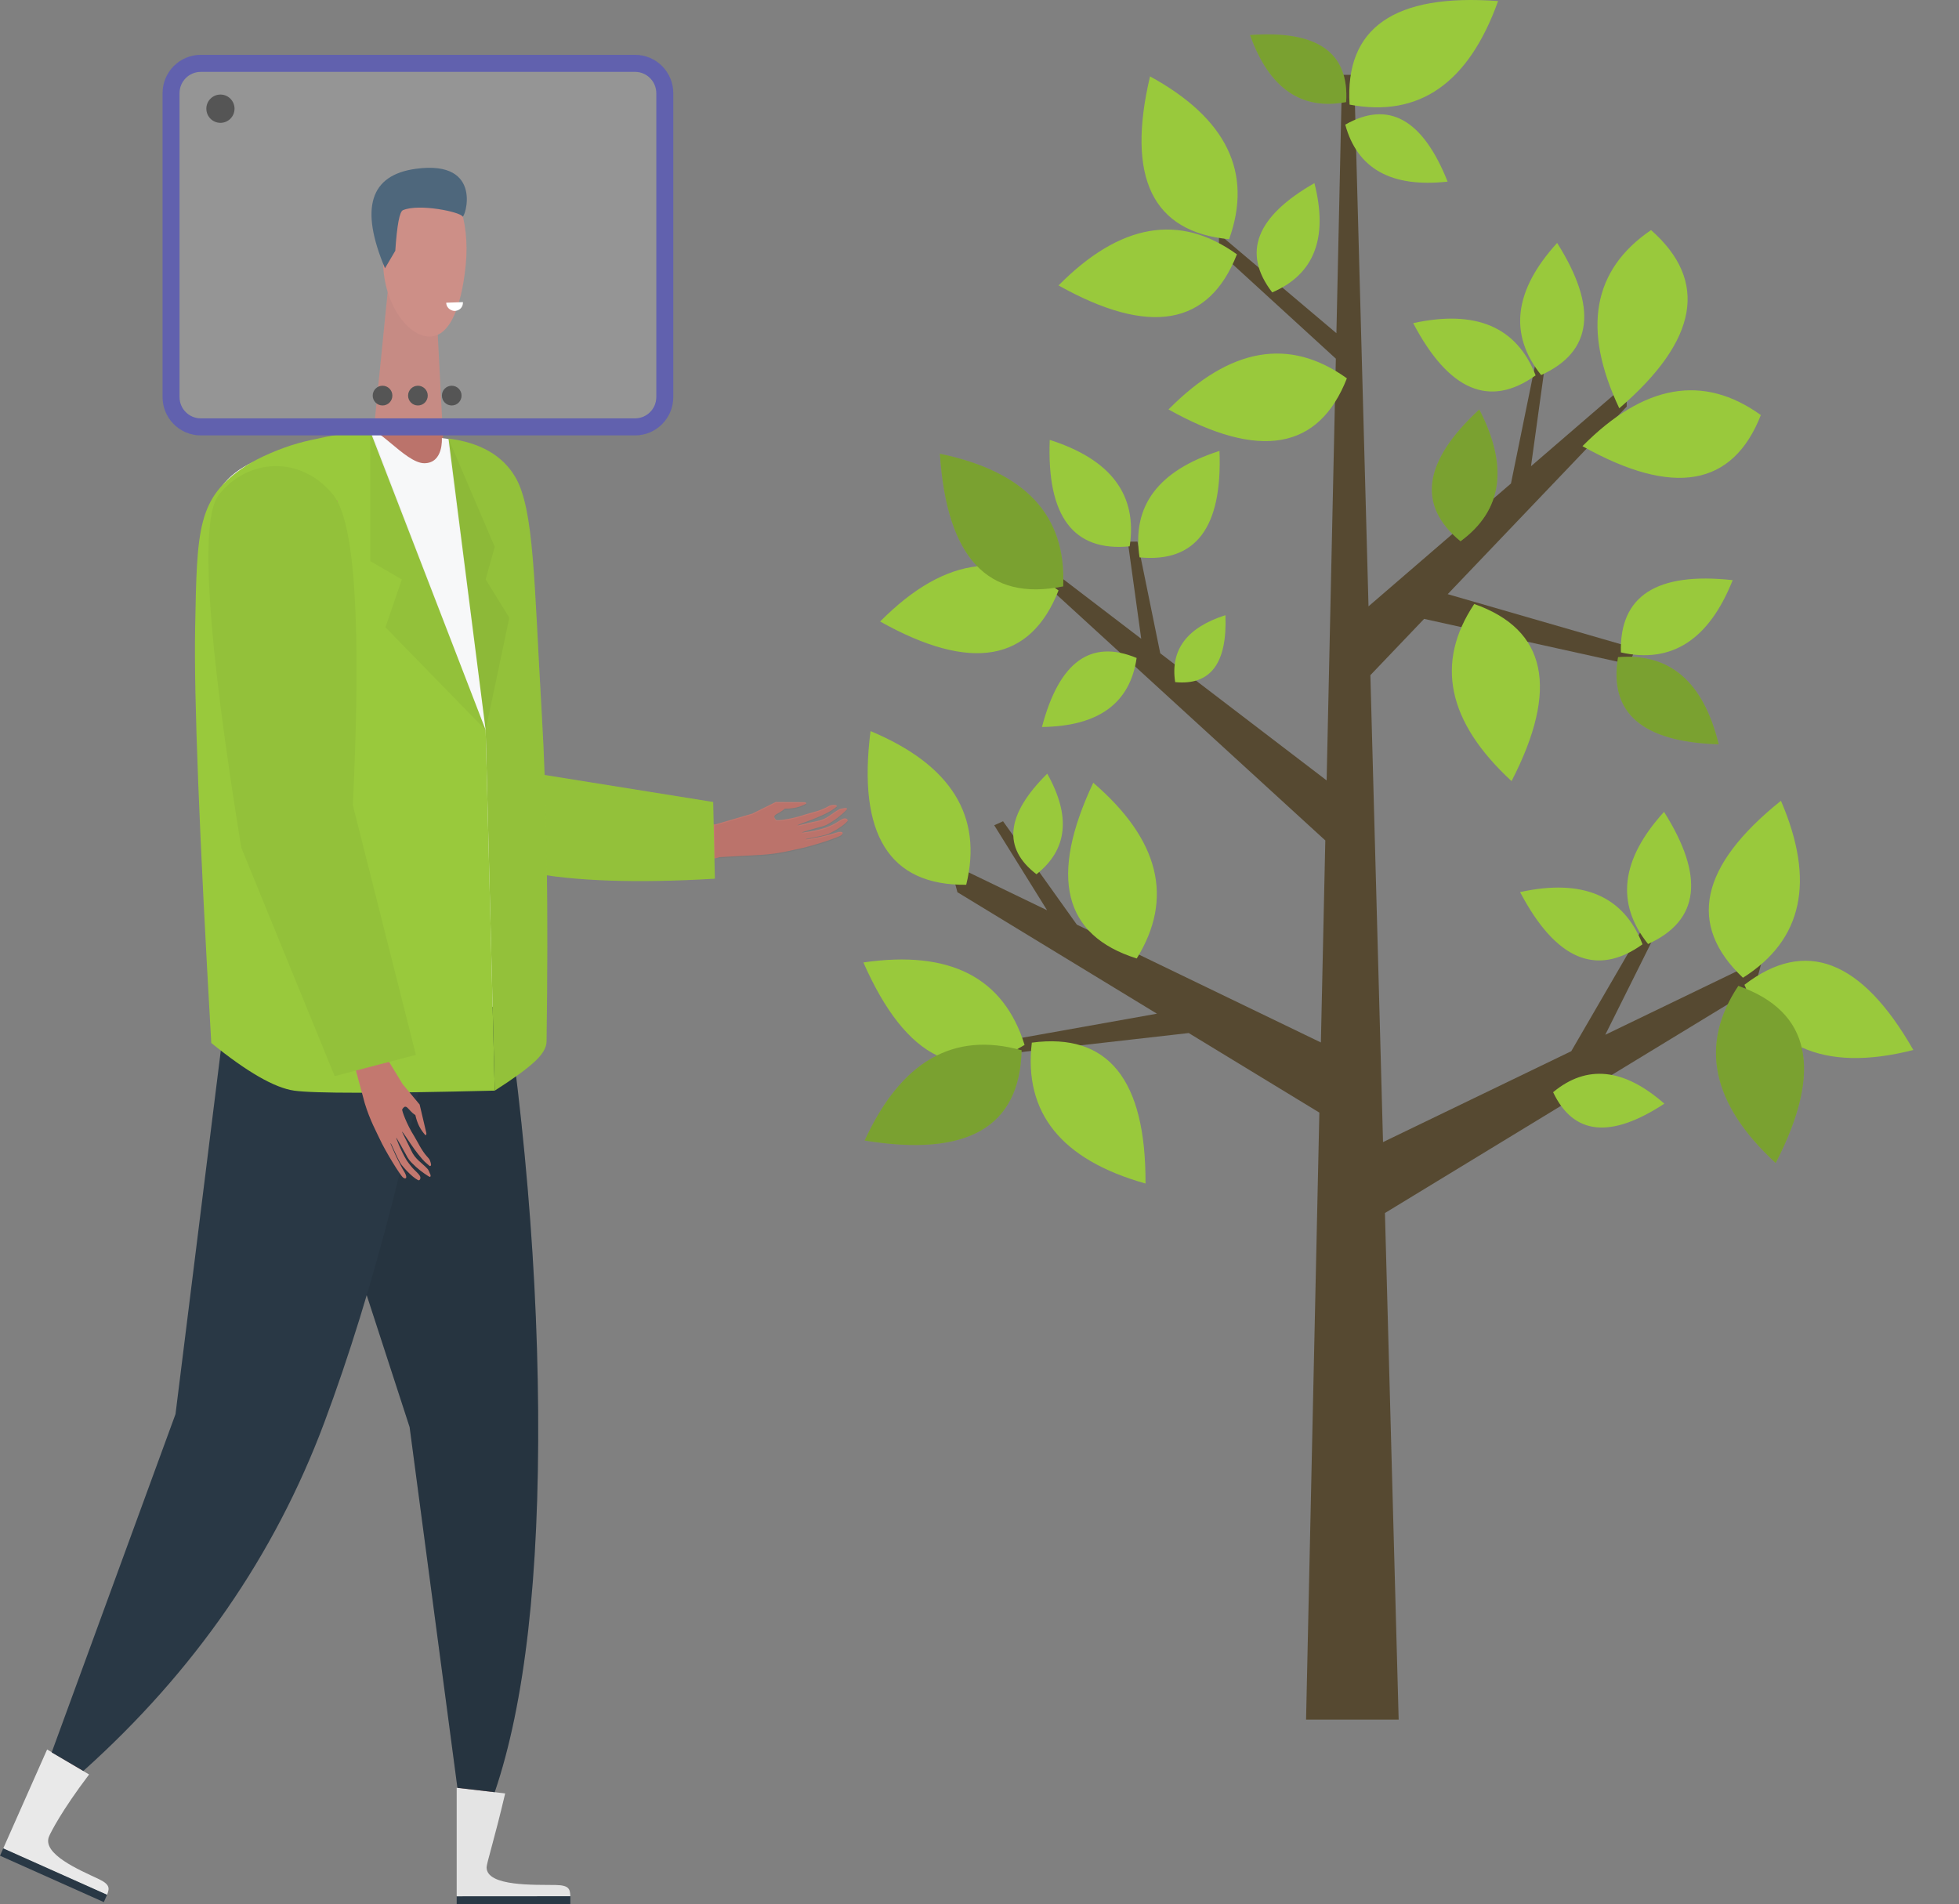 <svg width="393" height="382" viewBox="0 0 393 382" fill="none" xmlns="http://www.w3.org/2000/svg">
<rect x="0" y="0" width="393" height="382" fill="#808080" stroke="none"/>
<path d="M271.654 15.023L274.541 121.649L303.121 97.003L308.084 72.657L310.025 72.671L307.138 93.538L326.337 76.982V81.579L290.427 119.206L328.14 130.108L326.766 133.254L285.694 124.165L274.915 135.459L277.451 229.137L315.213 210.902L330.381 184.774L332.576 186.463L322.039 207.606L353.58 192.376L352.02 198.196L315.711 220.304L315.211 221.309L315.145 220.649L277.837 243.367L280.589 345H262.014L264.679 223.217L238.471 207.258L204.128 211.159L203.291 208.519L232.094 203.375L192.069 179.003L190.509 173.183L210.06 182.623L199.454 165.571L201.222 164.769L216.028 185.506L264.987 209.148L265.874 168.618L210.375 117.843V113.967L228.944 128.155L226.251 108.673L228.192 108.659L232.76 131.07L266.138 156.574L267.99 71.961L244.535 50.503V46.937L268.101 66.849L269.236 15.023H271.654Z" fill="#564931"/>
<path fill-rule="evenodd" clip-rule="evenodd" d="M300.537 0.213C294.625 16.708 284.693 23.633 270.741 20.987C269.777 5.586 279.709 -1.338 300.537 0.213ZM230.71 15.324C246.082 23.742 251.37 34.632 246.574 47.994C231.207 46.536 225.919 35.647 230.71 15.324ZM263.688 36.743C266.487 47.73 263.665 55.038 255.224 58.665C249.132 50.752 251.954 43.445 263.688 36.743ZM248.142 51.026C242.506 65.391 230.577 67.471 212.356 57.265C224.688 44.813 236.616 42.733 248.142 51.026ZM331.221 46.16C342.797 56.368 340.672 68.286 324.847 81.912C317.36 66.069 319.485 54.152 331.221 46.16ZM270.203 75.905C264.566 90.271 252.638 92.35 234.417 82.145C246.748 69.693 258.677 67.613 270.203 75.905ZM353.248 83.275C347.611 97.64 335.682 99.72 317.462 89.514C329.793 77.062 341.722 74.982 353.248 83.275ZM296.765 82.155C302.673 93.605 301.418 102.417 292.998 108.591C284.23 101.386 285.486 92.575 296.765 82.155ZM210.592 88.254C222.868 92.173 228.213 99.292 226.626 109.609C215.331 110.713 209.986 103.594 210.592 88.254ZM244.643 90.469C245.249 105.81 239.904 112.928 228.608 111.825C227.022 101.507 232.366 94.389 244.643 90.469ZM213.281 117.641C213.96 103.461 205.718 94.593 188.556 91.036C189.253 101.69 191.748 109.215 196.042 113.61C189.666 114.326 183.175 118.02 176.568 124.692C194.788 134.898 206.717 132.818 212.354 118.453C212.108 118.277 211.863 118.105 211.617 117.938C212.162 117.856 212.717 117.757 213.281 117.641ZM347.6 116.393C342.832 128.363 335.356 133.197 325.171 130.894C324.858 119.552 332.334 114.719 347.6 116.393ZM295.752 121.177C310.309 126.307 312.805 138.152 303.238 156.713C290.36 144.827 287.864 132.982 295.752 121.177ZM174.643 146.678C190.811 153.444 197.208 163.722 193.835 177.512C178.4 177.668 172.003 167.391 174.643 146.678ZM219.322 157.042C232.608 168.471 235.515 180.222 228.044 192.296C213.317 187.676 210.409 175.925 219.322 157.042ZM357.278 160.657C364.207 176.751 361.668 188.587 349.659 196.165C338.447 185.559 340.987 173.723 357.278 160.657ZM205.544 209.643C205.053 209.944 204.566 210.227 204.081 210.491C204.37 210.563 204.66 210.641 204.95 210.723C204.568 226.149 194.071 232.182 173.457 228.821C177.383 220.293 182.219 214.602 187.966 211.749C182.427 209.087 177.507 202.869 173.208 193.095C190.552 190.57 201.331 196.086 205.544 209.643ZM361.438 210.13C367.272 212.799 374.74 212.975 383.841 210.658C373.481 192.528 362.184 188.169 349.952 197.58C350.072 197.858 350.194 198.132 350.319 198.402C349.809 198.191 349.283 197.99 348.739 197.799C340.852 209.604 343.347 221.449 356.225 233.335C361.118 223.844 362.855 216.108 361.438 210.13ZM229.805 237.448C212.932 232.703 205.33 223.281 206.997 209.183C222.297 207.147 229.9 216.569 229.805 237.448ZM333.891 221.431C323.105 228.504 315.665 227.737 311.573 219.128C318.317 213.523 325.757 214.29 333.891 221.431ZM329.514 189.455C320.283 196.057 312.094 192.564 304.946 178.976C317.539 176.234 325.728 179.727 329.514 189.455ZM333.827 162.884C342.024 175.867 340.955 184.703 330.621 189.394C324.087 181.252 325.155 172.415 333.827 162.884ZM210.09 155.22C214.881 163.76 214.162 170.486 207.93 175.398C201.08 170.159 201.8 163.432 210.09 155.22ZM344.795 149.327C329.445 148.862 322.714 143.035 324.604 131.847C335.009 130.984 341.74 136.811 344.795 149.327ZM228.022 132.007C226.703 141.098 220.372 145.713 209.032 145.854C212.47 132.789 218.8 128.173 228.022 132.007ZM245.838 123.422C246.219 133.07 242.858 137.547 235.754 136.853C234.756 130.364 238.117 125.887 245.838 123.422ZM308.067 75.311C298.837 81.913 290.648 78.419 283.5 64.831C296.092 62.089 304.282 65.582 308.067 75.311ZM312.38 48.739C320.578 61.722 319.509 70.558 309.175 75.249C302.64 67.107 303.709 58.27 312.38 48.739ZM290.41 36.439C279.137 37.681 272.291 33.871 269.873 25.009C278.559 20.08 285.404 23.89 290.41 36.439ZM270.055 20.474C261.027 22.186 254.601 17.705 250.775 7.032C264.252 6.028 270.679 10.508 270.055 20.474Z" fill="#99C93C"/>
<path fill-rule="evenodd" clip-rule="evenodd" d="M270.055 20.474C261.027 22.186 254.601 17.705 250.775 7.032C264.252 6.028 270.679 10.508 270.055 20.474ZM296.765 82.155C302.673 93.606 301.418 102.417 292.998 108.591C284.23 101.386 285.486 92.575 296.765 82.155ZM188.556 91.036C205.718 94.593 213.96 103.461 213.281 117.641C198.16 120.739 189.918 111.871 188.556 91.036ZM344.795 149.327C329.445 148.862 322.714 143.035 324.604 131.847C335.009 130.984 341.74 136.811 344.795 149.327ZM348.739 197.799C363.297 202.929 365.792 214.774 356.225 233.335C343.347 221.449 340.852 209.604 348.739 197.799ZM204.95 210.723C204.568 226.149 194.071 232.182 173.457 228.821C180.785 212.904 191.282 206.871 204.95 210.723Z" fill="black" fill-opacity="0.2"/>
<path d="M67.785 186.76C78.688 188.28 86.301 198.384 84.788 209.329C84.594 210.729 84.261 212.075 83.803 213.355L57.667 290.384C57.575 290.721 57.464 291.048 57.333 291.364L57.323 291.392C57.237 291.597 57.144 291.797 57.043 291.993L57.082 292.012L4.818 373.324C2.038 371.318 2.348 370.399 2.013 370.416C2.013 370.416 12.105 346.81 42.065 285.052L41.834 285.526C41.914 285.288 42.004 285.055 42.104 284.828L42.164 284.697L45.089 205.133L45.166 205.148C45.197 204.71 45.243 204.27 45.304 203.829C46.817 192.884 56.883 185.242 67.785 186.76Z" fill="#C3786F"/>
<path d="M91.618 382H114.416V380.389C114.416 380.389 106.546 380.376 91.618 380.389V382Z" fill="#293845"/>
<path d="M72.875 185.442C82.902 182.537 93.376 188.341 96.27 198.406C96.509 199.238 96.689 200.073 96.812 200.906L96.859 200.892L105.975 282.115C106.162 282.993 106.19 283.874 106.077 284.724L97.554 373.549L92.631 377.177L91.83 371.452C91.83 371.452 91.716 292.257 90.955 285.242C90.953 285.241 90.953 285.238 90.952 285.235L90.951 285.236L60.8 211.272C60.476 210.519 60.194 209.737 59.961 208.928C57.066 198.862 62.848 188.347 72.875 185.442Z" fill="#C3786F"/>
<path d="M72.875 185.442C82.902 182.537 93.376 188.341 96.27 198.406C96.509 199.238 96.689 200.073 96.812 200.906L96.859 200.892L105.975 282.115C106.162 282.993 106.19 283.874 106.077 284.724L97.554 373.549L92.631 377.177L91.83 371.452C91.83 371.452 91.716 292.257 90.955 285.242C90.953 285.241 90.953 285.238 90.952 285.235L90.951 285.236L60.8 211.272C60.476 210.519 60.194 209.737 59.961 208.928C57.066 198.862 62.848 188.347 72.875 185.442Z" fill="black" fill-opacity="0.04"/>
<path d="M91.618 358.67V380.451L114.416 380.435C114.35 379.034 114.215 378.239 111.503 378.185C107.433 378.107 97.619 378.55 97.616 374.65C97.615 373.818 99.218 368.893 101.342 359.813L91.618 358.67Z" fill="#E9E9E9"/>
<path d="M91.618 358.67V380.451L114.416 380.435C114.35 379.034 114.215 378.239 111.503 378.185C107.433 378.107 97.619 378.55 97.616 374.65C97.615 373.818 99.218 368.893 101.342 359.813L91.618 358.67Z" fill="black" fill-opacity="0.02"/>
<path d="M9.452 350.995L0.627 370.893L21.461 380.188C21.968 378.88 22.167 378.099 19.711 376.942C16.024 375.209 8.285 371.947 9.863 368.383C10.199 367.622 12.253 363.438 17.872 356.009L9.452 350.995Z" fill="#E9E9E9"/>
<path d="M-2.6164e-05 372.308L20.827 381.617L21.48 380.145C21.48 380.145 14.295 376.92 0.653 370.836L-2.6164e-05 372.308Z" fill="#293845"/>
<path d="M97.949 178.155C104.384 214.925 107.721 249.91 107.959 283.108C108.196 316.307 105.293 341.792 99.248 359.563L91.766 358.693L82.174 286.316L50.498 188.892L97.949 178.155Z" fill="#293845"/>
<path d="M97.949 178.155C104.384 214.925 107.721 249.91 107.959 283.108C108.196 316.307 105.293 341.792 99.248 359.563L91.766 358.693L82.174 286.316L50.498 188.892L97.949 178.155Z" fill="black" fill-opacity="0.08"/>
<path d="M90.113 187.449C83.353 226.17 74.998 258.833 65.046 285.435C55.094 312.038 38.983 335.328 16.713 355.306L10.367 351.587L35.209 283.711L47.977 181.218L90.113 187.449Z" fill="#293845"/>
<path d="M73.145 104.696H89.756L87.477 60.615L77.835 58.001L73.145 104.696Z" fill="#C3786F"/>
<path d="M73.145 104.696H89.756L87.477 60.615L77.835 58.001L73.145 104.696Z" fill="black" fill-opacity="0.04"/>
<path d="M85.351 67.45C89.899 68.297 92.531 62.171 93.431 53.152C94.332 44.132 91.375 36.133 86.827 35.285C82.28 34.437 77.862 41.061 76.962 50.081C76.061 59.1 80.803 66.601 85.351 67.45" fill="#C3786F"/>
<path d="M77.233 53.817L79.302 50.309C79.643 45.171 80.155 42.456 80.836 42.167C84.083 40.792 92.303 42.511 92.785 43.426C93.156 44.136 97.308 31.998 83.457 33.86C74.222 35.1 72.148 41.752 77.233 53.817" fill="#2A4862"/>
<path d="M91.252 62.382C91.802 62.364 92.915 61.95 92.868 60.614L89.516 60.732C89.56 61.969 90.702 62.401 91.252 62.382" fill="white"/>
<path d="M83.433 104.978C83.433 104.978 95.493 104.249 102.177 104.978C101.778 108.913 101.36 144.383 101.108 157.771C108.207 158.967 120.782 161.377 143.06 165.378V165.378C143.061 165.38 143.064 165.38 143.066 165.38C143.212 165.38 143.356 165.389 143.497 165.406L150.92 163.236L155.619 160.902L161.337 160.943C161.792 160.958 161.783 161.212 161.718 161.247C160.356 161.972 159.147 162.25 157.435 162.233C156.184 163.456 154.606 163.351 155.716 164.522C155.846 164.659 158.728 164.373 161.425 163.445C161.808 163.314 163.717 162.802 163.949 162.724C165.284 162.278 165.467 162.141 166.348 161.678C166.617 161.536 167.015 161.478 167.54 161.505C167.615 161.509 167.687 161.528 167.744 161.559C167.902 161.643 167.919 161.797 167.782 161.901C167.476 162.137 167.132 162.38 166.75 162.632C166.192 163.001 164.33 163.908 162.658 164.52C161.524 164.935 160.124 165.461 159.983 165.568C159.764 165.735 162.089 165.081 163.994 164.709C165.9 164.337 166.765 163.267 168.274 162.409C168.482 162.291 168.917 162.19 169.579 162.105C169.615 162.1 169.958 162.134 169.93 162.317C169.903 162.502 168.352 163.881 167.395 164.531C165.8 165.616 165.4 165.694 164.506 165.923C163.391 166.209 161.431 166.791 160.903 166.973C160.376 167.155 163.532 166.762 165.712 166.035C166.05 165.922 166.711 165.604 167.018 165.464C167.94 165.043 168.982 164.141 169.508 164.187C169.585 164.194 169.659 164.209 169.725 164.233C170.035 164.342 170.14 164.596 169.96 164.8C169.494 165.328 168.707 165.917 167.6 166.565C167.34 166.718 166.3 167.289 165.882 167.411C164.117 167.925 161.805 168.219 161.637 168.358C161.47 168.498 162.792 168.193 164.428 167.913C164.803 167.849 166.276 167.453 166.559 167.397C166.932 167.325 167.176 167.221 167.799 167.036C169.042 166.666 169.338 167.088 168.777 167.557C168.216 168.026 162.793 169.793 160.289 170.282C158.916 170.55 156.26 171.306 152.721 171.505L144.382 171.96C143.981 172.128 143.54 172.221 143.078 172.222H143.072V172.251C107.439 174.167 89.977 175.734 87.132 169.339L87.05 169.142C86.532 168.02 86.217 166.938 86.076 165.911L86.066 165.831C83.089 155.238 83.731 115.71 83.433 104.978Z" fill="#C3786F"/>
<path d="M143.425 172.214L143.413 165.633L150.92 163.438L155.619 161.103L161.337 161.145C161.792 161.16 161.784 161.413 161.718 161.448C160.356 162.173 159.147 162.451 157.435 162.434C156.184 163.658 154.606 163.552 155.716 164.723C155.846 164.86 158.728 164.574 161.425 163.646C161.808 163.515 163.717 163.003 163.949 162.925C165.284 162.479 165.467 162.342 166.348 161.88C166.617 161.737 167.015 161.68 167.54 161.707C167.615 161.71 167.687 161.729 167.744 161.76C167.902 161.844 167.919 161.998 167.782 162.103C167.476 162.338 167.132 162.582 166.75 162.834C166.192 163.203 164.33 164.109 162.658 164.721C161.524 165.136 160.124 165.662 159.983 165.77C159.764 165.936 162.089 165.282 163.994 164.91C165.9 164.539 166.765 163.468 168.274 162.611C168.482 162.492 168.917 162.391 169.579 162.306C169.615 162.302 169.958 162.335 169.93 162.519C169.903 162.703 168.352 164.082 167.395 164.732C165.8 165.817 165.4 165.895 164.506 166.124C163.391 166.41 161.431 166.992 160.903 167.174C160.376 167.356 163.532 166.963 165.712 166.236C166.05 166.123 166.711 165.806 167.018 165.666C167.94 165.244 168.982 164.342 169.508 164.388C169.585 164.396 169.659 164.411 169.725 164.434C170.035 164.543 170.141 164.797 169.96 165.001C169.494 165.529 168.707 166.118 167.6 166.766C167.34 166.919 166.3 167.49 165.882 167.612C164.117 168.126 161.805 168.42 161.637 168.56C161.47 168.699 162.792 168.394 164.428 168.114C164.803 168.051 166.276 167.654 166.559 167.599C166.933 167.526 167.176 167.422 167.799 167.237C169.042 166.867 169.338 167.29 168.777 167.758C168.216 168.227 162.793 169.994 160.289 170.483C158.916 170.751 156.26 171.507 152.721 171.706L143.425 172.214Z" fill="black" fill-opacity="0.04"/>
<path d="M76.342 99.318C82.09 91.952 92.807 91.221 99.34 99.318C103.695 104.716 105.503 123.196 104.763 154.758L143.072 160.902L143.413 176.292C111.753 178.171 93.372 174.534 88.268 165.38C80.613 151.649 70.595 106.685 76.342 99.318Z" fill="#99C93C"/>
<path d="M76.342 99.318C82.09 91.952 92.807 91.221 99.34 99.318C103.695 104.716 105.503 123.196 104.763 154.758L143.072 160.902L143.413 176.292C111.753 178.171 93.372 174.534 88.268 165.38C80.613 151.649 70.595 106.685 76.342 99.318Z" fill="black" fill-opacity="0.04"/>
<path d="M73.477 86.621C73.025 87.332 59.991 89.797 55.778 90.937C41.174 94.889 40.228 103.164 40.77 123.509C40.856 126.708 40.051 147.012 41.119 170.831C41.404 177.211 41.712 183.735 42.034 190.083C43.237 213.848 110.731 211.664 109.477 187.852C109.217 182.93 107.384 135.843 107.346 133.692C107.033 117.453 106.028 107.114 104.328 102.674C100.902 93.73 99.221 89.196 88.643 87.888C88.643 87.888 89.005 92.937 85.116 92.936C81.226 92.936 74.951 84.304 73.477 86.621Z" fill="#F7F8F9"/>
<path d="M74.099 86.075L97.43 146.47L99.253 218.81C76.331 219.376 62.91 219.376 58.99 218.81C55.069 218.244 49.533 215.056 42.383 209.248C39.969 167.262 38.889 139.563 39.144 126.15C39.526 106.031 39.526 99.95 49.249 93.516C51.855 91.791 56.323 89.903 59.757 88.939C62.56 88.153 67.341 87.198 74.099 86.075Z" fill="#99C93C"/>
<path d="M44.13 100.432C44.13 100.432 60.956 99.348 67.683 100.432C66.951 105.129 67.385 159.183 67.013 161.242C68.236 164.581 70.459 176.522 77.327 211.822V211.822C77.331 211.839 77.335 211.857 77.339 211.874L80.782 217.513L84.184 221.598L85.519 227.272C85.614 227.725 85.364 227.779 85.316 227.723C84.282 226.551 83.72 225.421 83.326 223.721C81.834 222.78 81.557 221.192 80.683 222.577C80.581 222.739 81.552 225.524 83.105 227.969C83.326 228.317 84.282 230.082 84.414 230.293C85.169 231.506 85.347 231.655 86.008 232.414C86.211 232.646 86.363 233.026 86.463 233.552C86.477 233.628 86.477 233.703 86.46 233.767C86.416 233.944 86.271 233.999 86.136 233.889C85.833 233.643 85.513 233.362 85.176 233.045C84.683 232.582 83.353 230.959 82.356 229.452C81.679 228.43 80.83 227.172 80.691 227.058C80.476 226.882 81.672 229.025 82.492 230.822C83.312 232.618 84.562 233.214 85.76 234.5C85.924 234.677 86.129 235.084 86.37 235.719C86.383 235.753 86.433 236.101 86.247 236.118C86.062 236.136 84.347 234.936 83.483 234.147C82.043 232.831 81.871 232.454 81.433 231.624C80.888 230.59 79.849 228.791 79.545 228.313C79.241 227.835 80.382 230.864 81.615 232.846C81.806 233.153 82.274 233.731 82.485 234.001C83.116 234.81 84.244 235.624 84.326 236.156C84.339 236.233 84.34 236.31 84.334 236.382C84.302 236.716 84.08 236.882 83.838 236.753C83.212 236.42 82.45 235.785 81.552 234.846C81.341 234.626 80.536 233.735 80.317 233.351C79.392 231.727 78.548 229.509 78.373 229.377C78.197 229.245 78.812 230.481 79.478 232.034C79.629 232.387 80.37 233.751 80.492 234.018C80.652 234.369 80.812 234.585 81.142 235.157C81.801 236.299 81.461 236.695 80.87 236.254C80.279 235.813 77.254 230.872 76.176 228.51C75.586 227.217 74.21 224.77 73.166 221.313L71.281 214.33C71.062 213.976 70.907 213.577 70.834 213.15C56.754 185.845 50.565 171.192 50.608 163.66C48.627 154.107 42.563 110.491 44.13 100.432Z" fill="#C3786F"/>
<path d="M43.874 99.318C49.621 91.952 60.338 91.221 66.871 99.318C71.227 104.716 72.531 125.454 70.784 161.531L83.433 211.633L67.137 215.904L48.396 170.038C41.55 127.802 40.042 104.229 43.874 99.318Z" fill="#99C93C"/>
<path d="M43.874 99.318C49.621 91.952 60.338 91.221 66.871 99.318C71.227 104.716 72.531 125.454 70.784 161.531L83.433 211.633L67.137 215.904L48.396 170.038C41.55 127.802 40.042 104.229 43.874 99.318Z" fill="black" fill-opacity="0.04"/>
<path d="M74.28 86.024L97.43 146.47L77.327 125.856L80.612 116.247L74.28 112.577V86.024Z" fill="black" fill-opacity="0.04"/>
<path d="M89.983 87.983L97.43 146.47L99.253 218.81C102.877 216.498 105.515 214.588 107.167 213.081C108.819 211.574 109.645 210.19 109.645 208.929C110.03 182.459 109.706 160.448 108.674 142.894C107.125 116.564 107.167 102.118 103.353 95.674C100.81 91.377 96.353 88.814 89.983 87.983Z" fill="#99C93C"/>
<path d="M89.983 87.983L97.43 146.47L99.253 218.81C102.877 216.498 105.515 214.588 107.167 213.081C108.819 211.574 109.645 210.19 109.645 208.929C110.03 182.459 109.706 160.448 108.674 142.894C107.125 116.564 107.167 102.118 103.353 95.674C100.81 91.377 96.353 88.814 89.983 87.983Z" fill="black" fill-opacity="0.04"/>
<path d="M89.763 87.516L97.431 146.47L102.177 123.921L97.431 116.247L99.253 109.72L89.763 87.516Z" fill="black" fill-opacity="0.04"/>
<path opacity="0.169" d="M40.278 12.711H127.402C130.695 12.711 133.366 15.391 133.366 18.698V79.658C133.366 82.964 130.695 85.645 127.402 85.645H40.278C36.985 85.645 34.315 82.964 34.315 79.658V18.698C34.315 15.391 36.985 12.711 40.278 12.711Z" fill="white"/>
<path fill-rule="evenodd" clip-rule="evenodd" d="M40.278 11H127.402C131.636 11 135.07 14.446 135.07 18.698V79.658C135.07 83.909 131.636 87.356 127.402 87.356H40.278C36.044 87.356 32.611 83.909 32.611 79.658V18.698C32.611 14.446 36.044 11 40.278 11ZM127.402 14.421H40.278C37.926 14.421 36.018 16.336 36.018 18.698V79.658C36.018 82.02 37.926 83.934 40.278 83.934H127.402C129.754 83.934 131.662 82.02 131.662 79.658V18.698C131.662 16.336 129.754 14.421 127.402 14.421Z" fill="#6161AE"/>
<ellipse cx="44.223" cy="21.808" rx="2.827" ry="2.838" fill="#555555"/>
<ellipse cx="83.84" cy="79.37" rx="1.973" ry="1.981" fill="#555555"/>
<ellipse cx="90.623" cy="79.37" rx="1.973" ry="1.981" fill="#555555"/>
<ellipse cx="76.742" cy="79.37" rx="1.973" ry="1.981" fill="#555555"/>
</svg>
